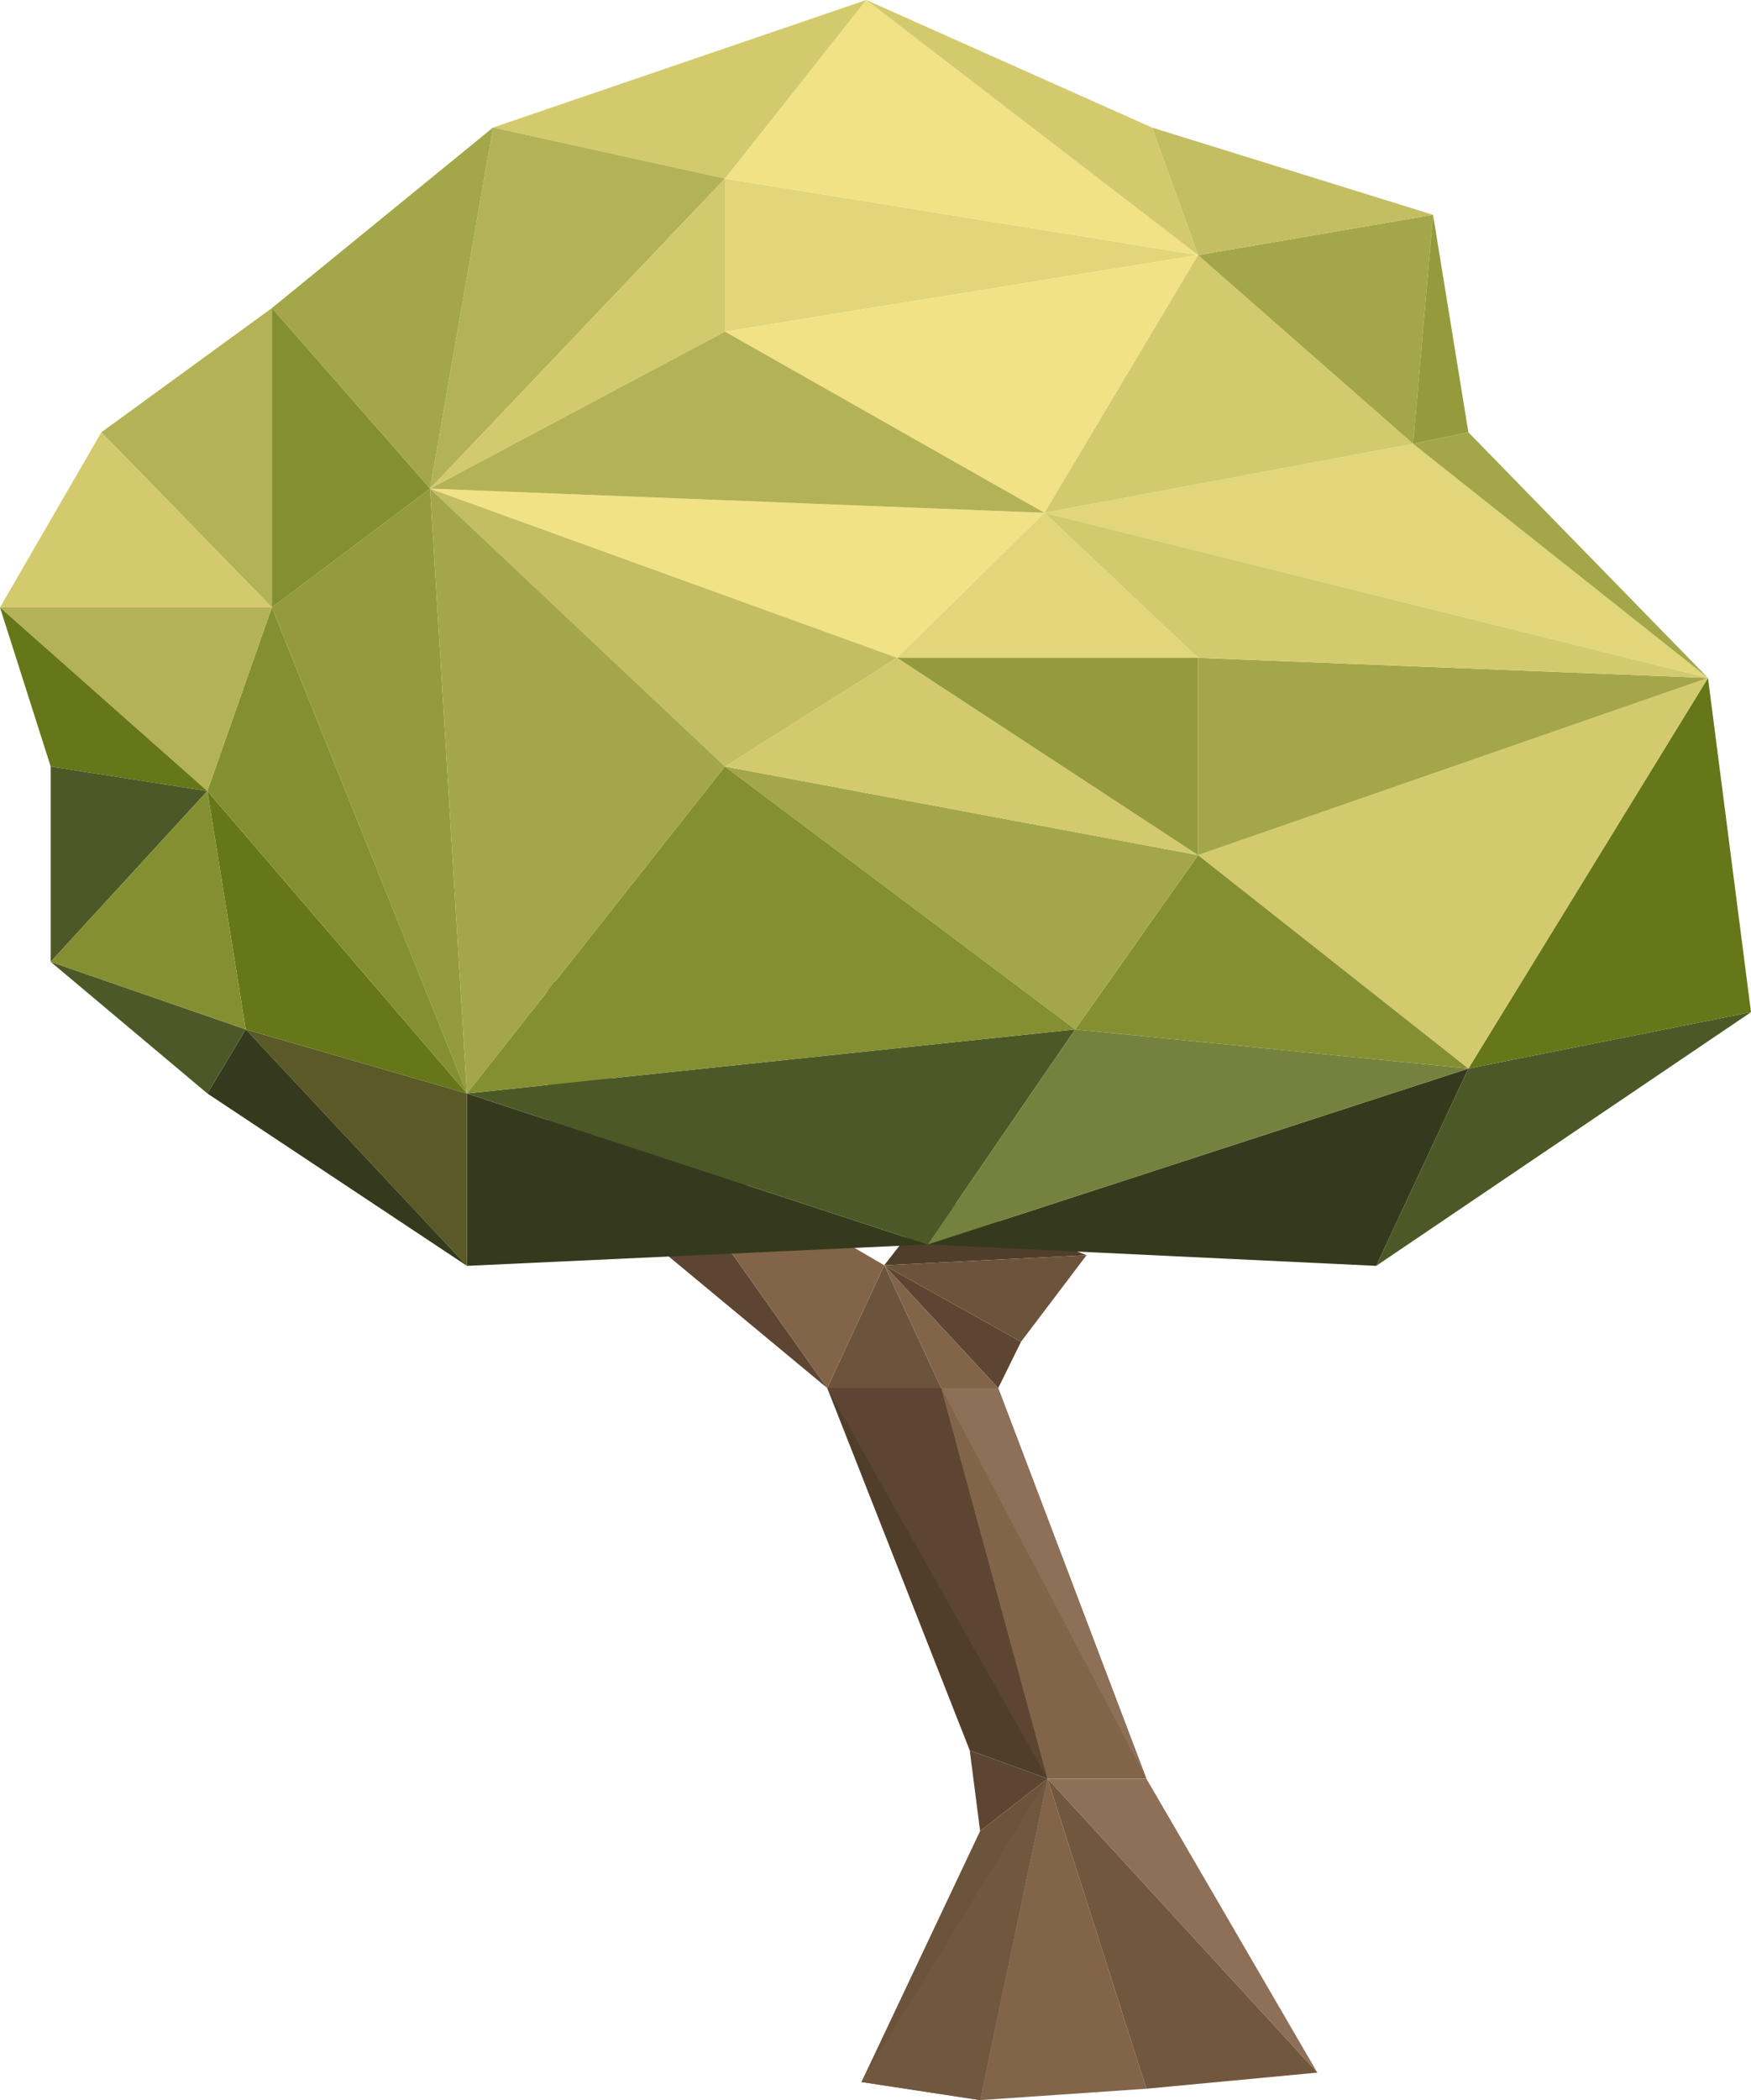<?xml version="1.0" encoding="utf-8"?>
<!-- Generator: Adobe Illustrator 17.0.0, SVG Export Plug-In . SVG Version: 6.00 Build 0)  -->
<!DOCTYPE svg PUBLIC "-//W3C//DTD SVG 1.1//EN" "http://www.w3.org/Graphics/SVG/1.1/DTD/svg11.dtd">
<svg version="1.1" xmlns="http://www.w3.org/2000/svg" xmlns:xlink="http://www.w3.org/1999/xlink" x="0px" y="0px"
	 width="240.331px" height="288.124px" viewBox="0 0 240.331 288.124" enable-background="new 0 0 240.331 288.124"
	 xml:space="preserve">
<g id="background">
</g>
<g id="object">
	<g>
		<g>
			<g>
				<polygon fill="#826449" points="137.009,190.437 129.188,190.437 143.778,244.024 157.346,244.024 				"/>
				<polygon fill="#513E2A" points="129.188,190.437 113.544,190.437 133.099,240.138 143.778,244.024 				"/>
				<polygon fill="#8E7059" points="143.778,244.024 180.811,284.353 157.346,244.024 				"/>
				<polygon fill="#826449" points="143.778,244.024 134.524,288.124 157.346,286.563 				"/>
				<polygon fill="#72573F" points="143.778,244.024 157.346,286.563 180.811,284.353 				"/>
				<polygon fill="#5C4631" points="143.778,244.024 133.099,240.138 134.524,251.206 				"/>
				<polygon fill="#6C533B" points="143.778,244.024 134.524,288.124 118.237,285.642 134.524,251.206 				"/>
				<polygon fill="#6C533B" points="129.188,190.437 121.366,173.587 113.544,190.437 				"/>
				<polygon fill="#5C4631" points="121.366,173.587 140.138,184.084 137.009,190.437 				"/>
				<polygon fill="#8E7059" points="137.009,190.437 129.188,190.437 157.346,244.024 				"/>
				<polygon fill="#5C4631" points="129.188,190.437 113.544,190.437 143.778,244.024 				"/>
				<polygon fill="#72573F" points="143.778,244.024 118.237,285.642 134.524,288.124 				"/>
				<polygon fill="#826449" points="137.009,190.437 129.188,190.437 121.366,173.587 				"/>
				<polygon fill="#513E2A" points="121.366,173.587 128.661,164.195 149.133,172.206 				"/>
				<polygon fill="#6C533B" points="149.133,172.206 140.138,184.084 121.366,173.587 				"/>
				<polygon fill="#5C4631" points="113.544,190.437 75.218,158.631 87.733,153.975 				"/>
				<polygon fill="#826449" points="121.366,173.587 87.733,153.975 113.544,190.437 				"/>
				<polygon fill="#72573F" points="87.733,153.975 75.218,133.106 75.218,158.631 				"/>
			</g>
			<g>
				<polygon fill="#363A1D" points="127.333,170.736 201.541,146.598 188.892,173.67 				"/>
				<polygon fill="#363A1D" points="127.333,170.736 64.088,150.018 64.088,173.67 				"/>
				<polygon fill="#4C5927" points="127.333,170.736 147.572,141.23 64.088,150.018 				"/>
				<polygon fill="#75823D" points="147.572,141.23 201.541,146.598 127.333,170.736 				"/>
				<polygon fill="#5B5927" points="64.088,173.67 33.731,141.23 64.088,150.018 				"/>
				<polygon fill="#4C5927" points="188.892,173.67 240.331,138.864 201.541,146.598 				"/>
				<polygon fill="#657719" points="240.331,138.864 201.541,146.598 234.429,93.007 				"/>
				<polygon fill="#D3CA6E" points="234.429,93.007 164.437,117.317 201.541,146.598 				"/>
				<polygon fill="#848F31" points="201.541,146.598 164.437,117.317 147.572,141.23 				"/>
				<polygon fill="#A4A749" points="147.572,141.23 99.506,105.162 164.437,117.317 				"/>
				<polygon fill="#E2D67A" points="164.437,34.996 99.506,45.493 99.506,24.499 				"/>
				<polygon fill="#F2E286" points="164.437,34.996 118.901,0 99.506,24.499 				"/>
				<polygon fill="#F2E286" points="164.437,34.996 143.356,70.355 99.506,45.493 				"/>
				<polygon fill="#F2E286" points="143.356,70.355 123.117,90.245 59.029,67.04 				"/>
				<polygon fill="#E2D67A" points="143.356,70.355 123.117,90.245 164.437,90.245 				"/>
				<polygon fill="#E2D67A" points="234.429,93.007 143.356,70.355 193.952,60.889 				"/>
				<polygon fill="#D3CA6E" points="164.437,34.996 193.952,60.889 143.356,70.355 				"/>
				<polygon fill="#D3CA6E" points="123.117,90.245 99.506,105.162 164.437,117.317 				"/>
				<polygon fill="#949B3D" points="123.117,90.245 164.437,90.245 164.437,117.317 				"/>
				<polygon fill="#A4A749" points="164.437,90.245 234.429,93.007 164.437,117.317 				"/>
				<polygon fill="#D3CA6E" points="234.429,93.007 164.437,90.245 143.356,70.355 				"/>
				<polygon fill="#A4A749" points="164.437,34.996 196.692,29.471 193.952,60.889 				"/>
				<polygon fill="#A4A749" points="193.952,60.889 201.541,59.306 234.429,93.007 				"/>
				<polygon fill="#949B3D" points="201.541,59.306 196.692,29.471 193.952,60.889 				"/>
				<polygon fill="#C3BE62" points="196.692,29.471 164.437,34.996 158.113,17.498 				"/>
				<polygon fill="#D3CA6E" points="158.113,17.498 164.437,34.996 118.901,0 				"/>
				<polygon fill="#949B3D" points="59.029,67.04 37.315,83.339 64.088,150.018 				"/>
				<polygon fill="#C3BE62" points="59.029,67.04 99.506,105.162 123.117,90.245 				"/>
				<polygon fill="#A4A749" points="59.029,67.04 99.506,105.162 64.088,150.018 				"/>
				<polygon fill="#363A1D" points="64.088,173.67 28.46,150.018 33.731,141.23 				"/>
				<polygon fill="#4C5927" points="28.46,150.018 6.957,131.958 33.731,141.23 				"/>
				<polygon fill="#657719" points="33.731,141.23 28.46,108.529 64.088,150.018 				"/>
				<polygon fill="#848F31" points="37.315,83.339 28.46,108.529 64.088,150.018 				"/>
				<polygon fill="#848F31" points="99.506,105.162 64.088,150.018 147.572,141.23 				"/>
				<polygon fill="#D3CA6E" points="118.901,0 99.506,24.499 67.672,17.498 				"/>
				<polygon fill="#B3B256" points="99.506,24.499 59.029,67.04 67.672,17.498 				"/>
				<polygon fill="#D3CA6E" points="99.506,45.493 59.029,67.04 99.506,24.499 				"/>
				<polygon fill="#B3B256" points="143.356,70.355 99.506,45.493 59.029,67.04 				"/>
				<polygon fill="#A4A749" points="59.029,67.04 37.315,42.269 67.672,17.498 				"/>
				<polygon fill="#848F31" points="59.029,67.04 37.315,83.339 37.315,42.269 				"/>
				<polygon fill="#B3B256" points="37.315,42.269 13.914,59.306 37.315,83.339 				"/>
				<polygon fill="#D3CA6E" points="37.315,83.339 0,83.339 13.914,59.306 				"/>
				<polygon fill="#B3B256" points="37.315,83.339 28.46,108.529 0,83.339 				"/>
				<polygon fill="#657719" points="28.46,108.529 0,83.339 6.957,105.162 				"/>
				<polygon fill="#4C5927" points="28.46,108.529 6.957,131.958 6.957,105.162 				"/>
				<polygon fill="#848F31" points="28.46,108.529 33.731,141.23 6.957,131.958 				"/>
			</g>
		</g>
	</g>
</g>
</svg>
